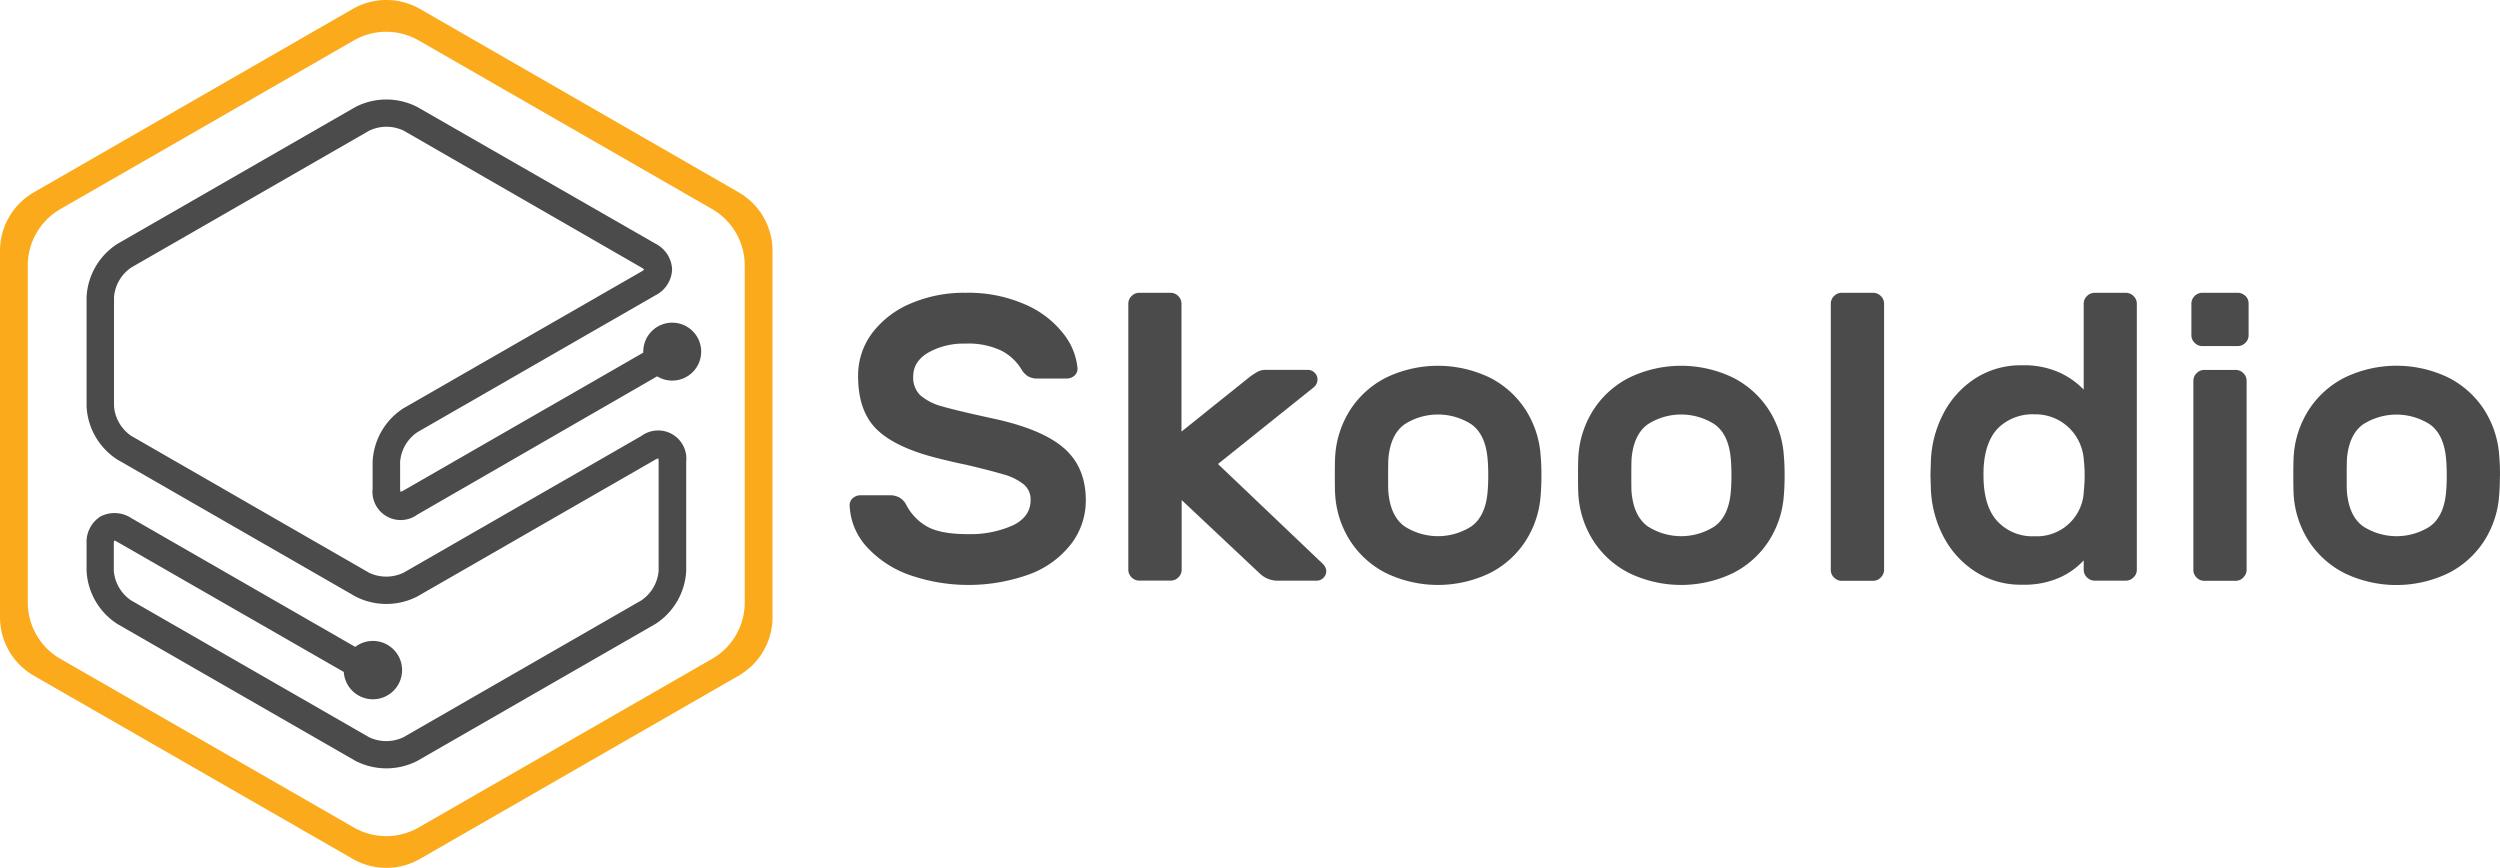 <svg xmlns="http://www.w3.org/2000/svg" viewBox="0 0 579.27 201.1"><defs><style>.cls-1{fill:#fbaa1b;}.cls-2{fill:#4b4b4b;}</style></defs><title>sp-skooldio</title><g id="Layer_2" data-name="Layer 2"><g id="Layer_1-2" data-name="Layer 1"><path class="cls-1" d="M81.72,2.08,7.85,44.56A15.65,15.65,0,0,0,0,58.13V143a15.65,15.65,0,0,0,7.85,13.57L81.72,199a15.65,15.65,0,0,0,15.61,0l73.87-42.47A15.65,15.65,0,0,0,179,143V58.13a15.65,15.65,0,0,0-7.85-13.57L97.33,2.08A15.65,15.65,0,0,0,81.72,2.08ZM165,152.66,97,191.74a15.08,15.08,0,0,1-15,0L14,152.66a15.08,15.08,0,0,1-7.56-13.07V61.52A15.08,15.08,0,0,1,14,48.44L82,9.36a15.08,15.08,0,0,1,15,0l68,39.08a15.08,15.08,0,0,1,7.56,13.07v78.07A15.08,15.08,0,0,1,165,152.66Z"/><path id="Fill-3" class="cls-2" d="M93.5,94.59A15.55,15.55,0,0,0,86.34,107v6.24a6.54,6.54,0,0,0,10.36,6L152.26,87.2a6.71,6.71,0,1,0-3.21-5.7c0,.07,0,.13,0,.21L93.5,113.65a2.72,2.72,0,0,1-.7.3,2.74,2.74,0,0,1-.09-.75V107a9.17,9.17,0,0,1,4-6.86l55.13-31.7a7,7,0,0,0,3.89-6,7,7,0,0,0-3.89-6L96.69,24.79a15.67,15.67,0,0,0-14.33,0L27.23,56.49a15.55,15.55,0,0,0-7.17,12.36V94.15a15.54,15.54,0,0,0,7.17,12.36l55.13,31.7a15.69,15.69,0,0,0,14.33,0l55.13-31.7a2.72,2.72,0,0,1,.7-.3,2.72,2.72,0,0,1,.09.75v25.29a9.18,9.18,0,0,1-4,6.86L93.5,170.81a9.27,9.27,0,0,1-8,0l-55.13-31.7a9.17,9.17,0,0,1-4-6.86V126a2.79,2.79,0,0,1,.09-.75,2.84,2.84,0,0,1,.7.3L79.66,155.7a6.76,6.76,0,1,0,2.65-5.81L30.42,120.05a7.05,7.05,0,0,0-7.13-.38A7,7,0,0,0,20.06,126v6.24a15.55,15.55,0,0,0,7.17,12.36l55.13,31.7a15.69,15.69,0,0,0,14.34,0l55.13-31.7A15.55,15.55,0,0,0,159,132.25V107a6.54,6.54,0,0,0-10.36-6L93.5,132.7a9.27,9.27,0,0,1-8,0L30.42,101a9.16,9.16,0,0,1-4-6.86V68.84a9.17,9.17,0,0,1,4-6.86l55.13-31.7a9.26,9.26,0,0,1,8,0L148.64,62a2.71,2.71,0,0,1,.61.45,2.83,2.83,0,0,1-.61.46Z"/><path id="Fill-5" class="cls-2" d="M249,87a2.68,2.68,0,0,1-1.89.71h-6.63a4.28,4.28,0,0,1-2.37-.57,5,5,0,0,1-1.51-1.69,11.68,11.68,0,0,0-4.64-4.23,17.79,17.79,0,0,0-8.24-1.6,16.7,16.7,0,0,0-8.62,2.07q-3.51,2.07-3.5,5.55a5.69,5.69,0,0,0,1.66,4.37,13,13,0,0,0,5.17,2.59q3.5,1,11.46,2.73,11.46,2.44,16.58,6.86t5.12,12.12A16.54,16.54,0,0,1,248.22,126a21.73,21.73,0,0,1-9.52,7,41.53,41.53,0,0,1-27.8.28,24.46,24.46,0,0,1-9.95-6.44,15.07,15.07,0,0,1-4.07-9.54,2.12,2.12,0,0,1,.67-1.83,2.67,2.67,0,0,1,1.89-.71h6.63a4.52,4.52,0,0,1,2.42.57A4.14,4.14,0,0,1,210,117a12.2,12.2,0,0,0,4.69,4.93q3.08,1.83,9.52,1.83a24.25,24.25,0,0,0,10.42-2q4.17-2,4.17-5.92a4.51,4.51,0,0,0-1.61-3.62,12.91,12.91,0,0,0-4.55-2.26q-2.94-.89-8.9-2.3c-1.58-.31-3.63-.78-6.16-1.41q-9.94-2.44-14.35-6.68t-4.4-12.41a16.35,16.35,0,0,1,3.27-10A21.68,21.68,0,0,1,211,70.33a31.32,31.32,0,0,1,12.7-2.49,32.7,32.7,0,0,1,13.78,2.68,22.57,22.57,0,0,1,8.86,6.72,15.18,15.18,0,0,1,3.31,7.89A2.13,2.13,0,0,1,249,87"/><path id="Fill-7" class="cls-2" d="M273.8,132a2.43,2.43,0,0,1-.76,1.78,2.46,2.46,0,0,1-1.8.75H264a2.46,2.46,0,0,1-1.8-.75,2.43,2.43,0,0,1-.76-1.78V70.37a2.43,2.43,0,0,1,.76-1.78,2.47,2.47,0,0,1,1.8-.75h7.2a2.48,2.48,0,0,1,1.8.75,2.43,2.43,0,0,1,.76,1.78V100L289.61,87.3a18.58,18.58,0,0,1,1.8-1.17,3.86,3.86,0,0,1,1.9-.43H303a2.21,2.21,0,0,1,1.61.66,2.18,2.18,0,0,1,.67,1.6,2.41,2.41,0,0,1-1,1.88l-22.07,17.67,24.15,23a2.64,2.64,0,0,1,.95,1.78,2.16,2.16,0,0,1-.66,1.6,2.21,2.21,0,0,1-1.61.66h-9.19a6,6,0,0,1-3.88-1.6L273.8,115.87Z"/><path id="Fill-9" class="cls-2" d="M325.47,98.3q-3.17,2.26-3.74,7.61c-.06.63-.09,2-.09,4.23s0,3.6.09,4.23q.57,5.35,3.74,7.61a14.34,14.34,0,0,0,15.44,0q3.17-2.26,3.74-7.61.19-1.88.19-4.23t-.19-4.23q-.57-5.36-3.74-7.61a14.34,14.34,0,0,0-15.44,0m31.69,11.94q0,2.45-.19,4.7a22.32,22.32,0,0,1-3.5,10.44,21.26,21.26,0,0,1-8.29,7.42,27.69,27.69,0,0,1-24,0,21.29,21.29,0,0,1-8.29-7.42,22.32,22.32,0,0,1-3.5-10.44q-.1-1.13-.1-4.7t.1-4.79a22.44,22.44,0,0,1,3.5-10.53,21.36,21.36,0,0,1,8.29-7.43,27.69,27.69,0,0,1,24,0,21.33,21.33,0,0,1,8.29,7.43,22.44,22.44,0,0,1,3.5,10.53q.2,2.26.19,4.79"/><path id="Fill-11" class="cls-2" d="M381.82,98.3q-3.17,2.26-3.74,7.61c-.06.63-.09,2-.09,4.23s0,3.6.09,4.23q.57,5.35,3.74,7.61a14.34,14.34,0,0,0,15.44,0q3.17-2.26,3.74-7.61.19-1.88.19-4.23t-.19-4.23q-.57-5.36-3.74-7.61a14.34,14.34,0,0,0-15.44,0m31.69,11.94q0,2.45-.19,4.7a22.32,22.32,0,0,1-3.5,10.44,21.26,21.26,0,0,1-8.29,7.42,27.69,27.69,0,0,1-24,0,21.29,21.29,0,0,1-8.29-7.42,22.32,22.32,0,0,1-3.5-10.44q-.1-1.13-.1-4.7t.1-4.79a22.44,22.44,0,0,1,3.5-10.53,21.36,21.36,0,0,1,8.29-7.43,27.69,27.69,0,0,1,24,0,21.33,21.33,0,0,1,8.29,7.43,22.44,22.44,0,0,1,3.5,10.53q.2,2.26.19,4.79"/><path id="Fill-13" class="cls-2" d="M435.77,133.83a2.46,2.46,0,0,1-1.8.75h-7.2a2.45,2.45,0,0,1-1.8-.75,2.41,2.41,0,0,1-.76-1.78V70.38a2.43,2.43,0,0,1,.76-1.79,2.47,2.47,0,0,1,1.8-.75H434a2.49,2.49,0,0,1,1.8.75,2.44,2.44,0,0,1,.76,1.79V132a2.43,2.43,0,0,1-.76,1.78"/><path id="Fill-15" class="cls-2" d="M462.81,120.77a11,11,0,0,0,8.57,3.48,10.87,10.87,0,0,0,11.46-10.53,33.43,33.43,0,0,0,0-7.14,11.42,11.42,0,0,0-3.65-7.66A11.23,11.23,0,0,0,471.38,96a11.43,11.43,0,0,0-8,2.82q-3.13,2.82-3.69,8.65-.1.94-.1,2.63,0,7.15,3.17,10.62Zm20-50.39a2.42,2.42,0,0,1,.76-1.78,2.45,2.45,0,0,1,1.79-.75h7.2a2.46,2.46,0,0,1,1.8.75,2.42,2.42,0,0,1,.76,1.78V132a2.4,2.4,0,0,1-.76,1.78,2.45,2.45,0,0,1-1.8.76h-7.2a2.44,2.44,0,0,1-1.79-.76,2.41,2.41,0,0,1-.76-1.78v-2.16a17.07,17.07,0,0,1-5.49,3.95,20.26,20.26,0,0,1-8.81,1.69,19.41,19.41,0,0,1-10.84-3.05,21.37,21.37,0,0,1-7.34-8.08,25.82,25.82,0,0,1-2.93-11l-.1-3.29.1-3.29a25.81,25.81,0,0,1,2.93-11,21.43,21.43,0,0,1,7.34-8.08,19.41,19.41,0,0,1,10.84-3.05,20,20,0,0,1,8.71,1.69,18.37,18.37,0,0,1,5.59,3.95Z"/><path id="Fill-17" class="cls-2" d="M519.78,133.83a2.46,2.46,0,0,1-1.8.75h-7.2a2.45,2.45,0,0,1-1.8-.75,2.41,2.41,0,0,1-.76-1.78V88.24a2.42,2.42,0,0,1,.76-1.78,2.46,2.46,0,0,1,1.8-.75H518a2.48,2.48,0,0,1,1.8.75,2.43,2.43,0,0,1,.76,1.78V132a2.43,2.43,0,0,1-.76,1.78m.47-65.24a2.44,2.44,0,0,1,.75,1.79v7.33a2.43,2.43,0,0,1-.75,1.78,2.48,2.48,0,0,1-1.8.75h-8.15a2.47,2.47,0,0,1-1.8-.75,2.44,2.44,0,0,1-.76-1.78V70.38a2.44,2.44,0,0,1,.76-1.79,2.48,2.48,0,0,1,1.8-.75h8.15a2.49,2.49,0,0,1,1.8.75"/><path id="Fill-19" class="cls-2" d="M547.58,98.3q-3.17,2.26-3.74,7.61c-.06.63-.09,2-.09,4.23s0,3.6.09,4.23q.57,5.35,3.74,7.61A14.34,14.34,0,0,0,563,122q3.17-2.26,3.74-7.61.19-1.88.19-4.23t-.19-4.23q-.57-5.36-3.74-7.61a14.34,14.34,0,0,0-15.44,0m31.69,11.94q0,2.45-.19,4.7a22.32,22.32,0,0,1-3.5,10.44,21.26,21.26,0,0,1-8.29,7.42,27.69,27.69,0,0,1-24,0,21.29,21.29,0,0,1-8.29-7.42,22.32,22.32,0,0,1-3.5-10.44q-.1-1.13-.1-4.7t.1-4.79A22.44,22.44,0,0,1,535,94.91a21.36,21.36,0,0,1,8.29-7.43,27.69,27.69,0,0,1,24,0,21.33,21.33,0,0,1,8.29,7.43,22.44,22.44,0,0,1,3.5,10.53q.2,2.26.19,4.79"/></g></g></svg>